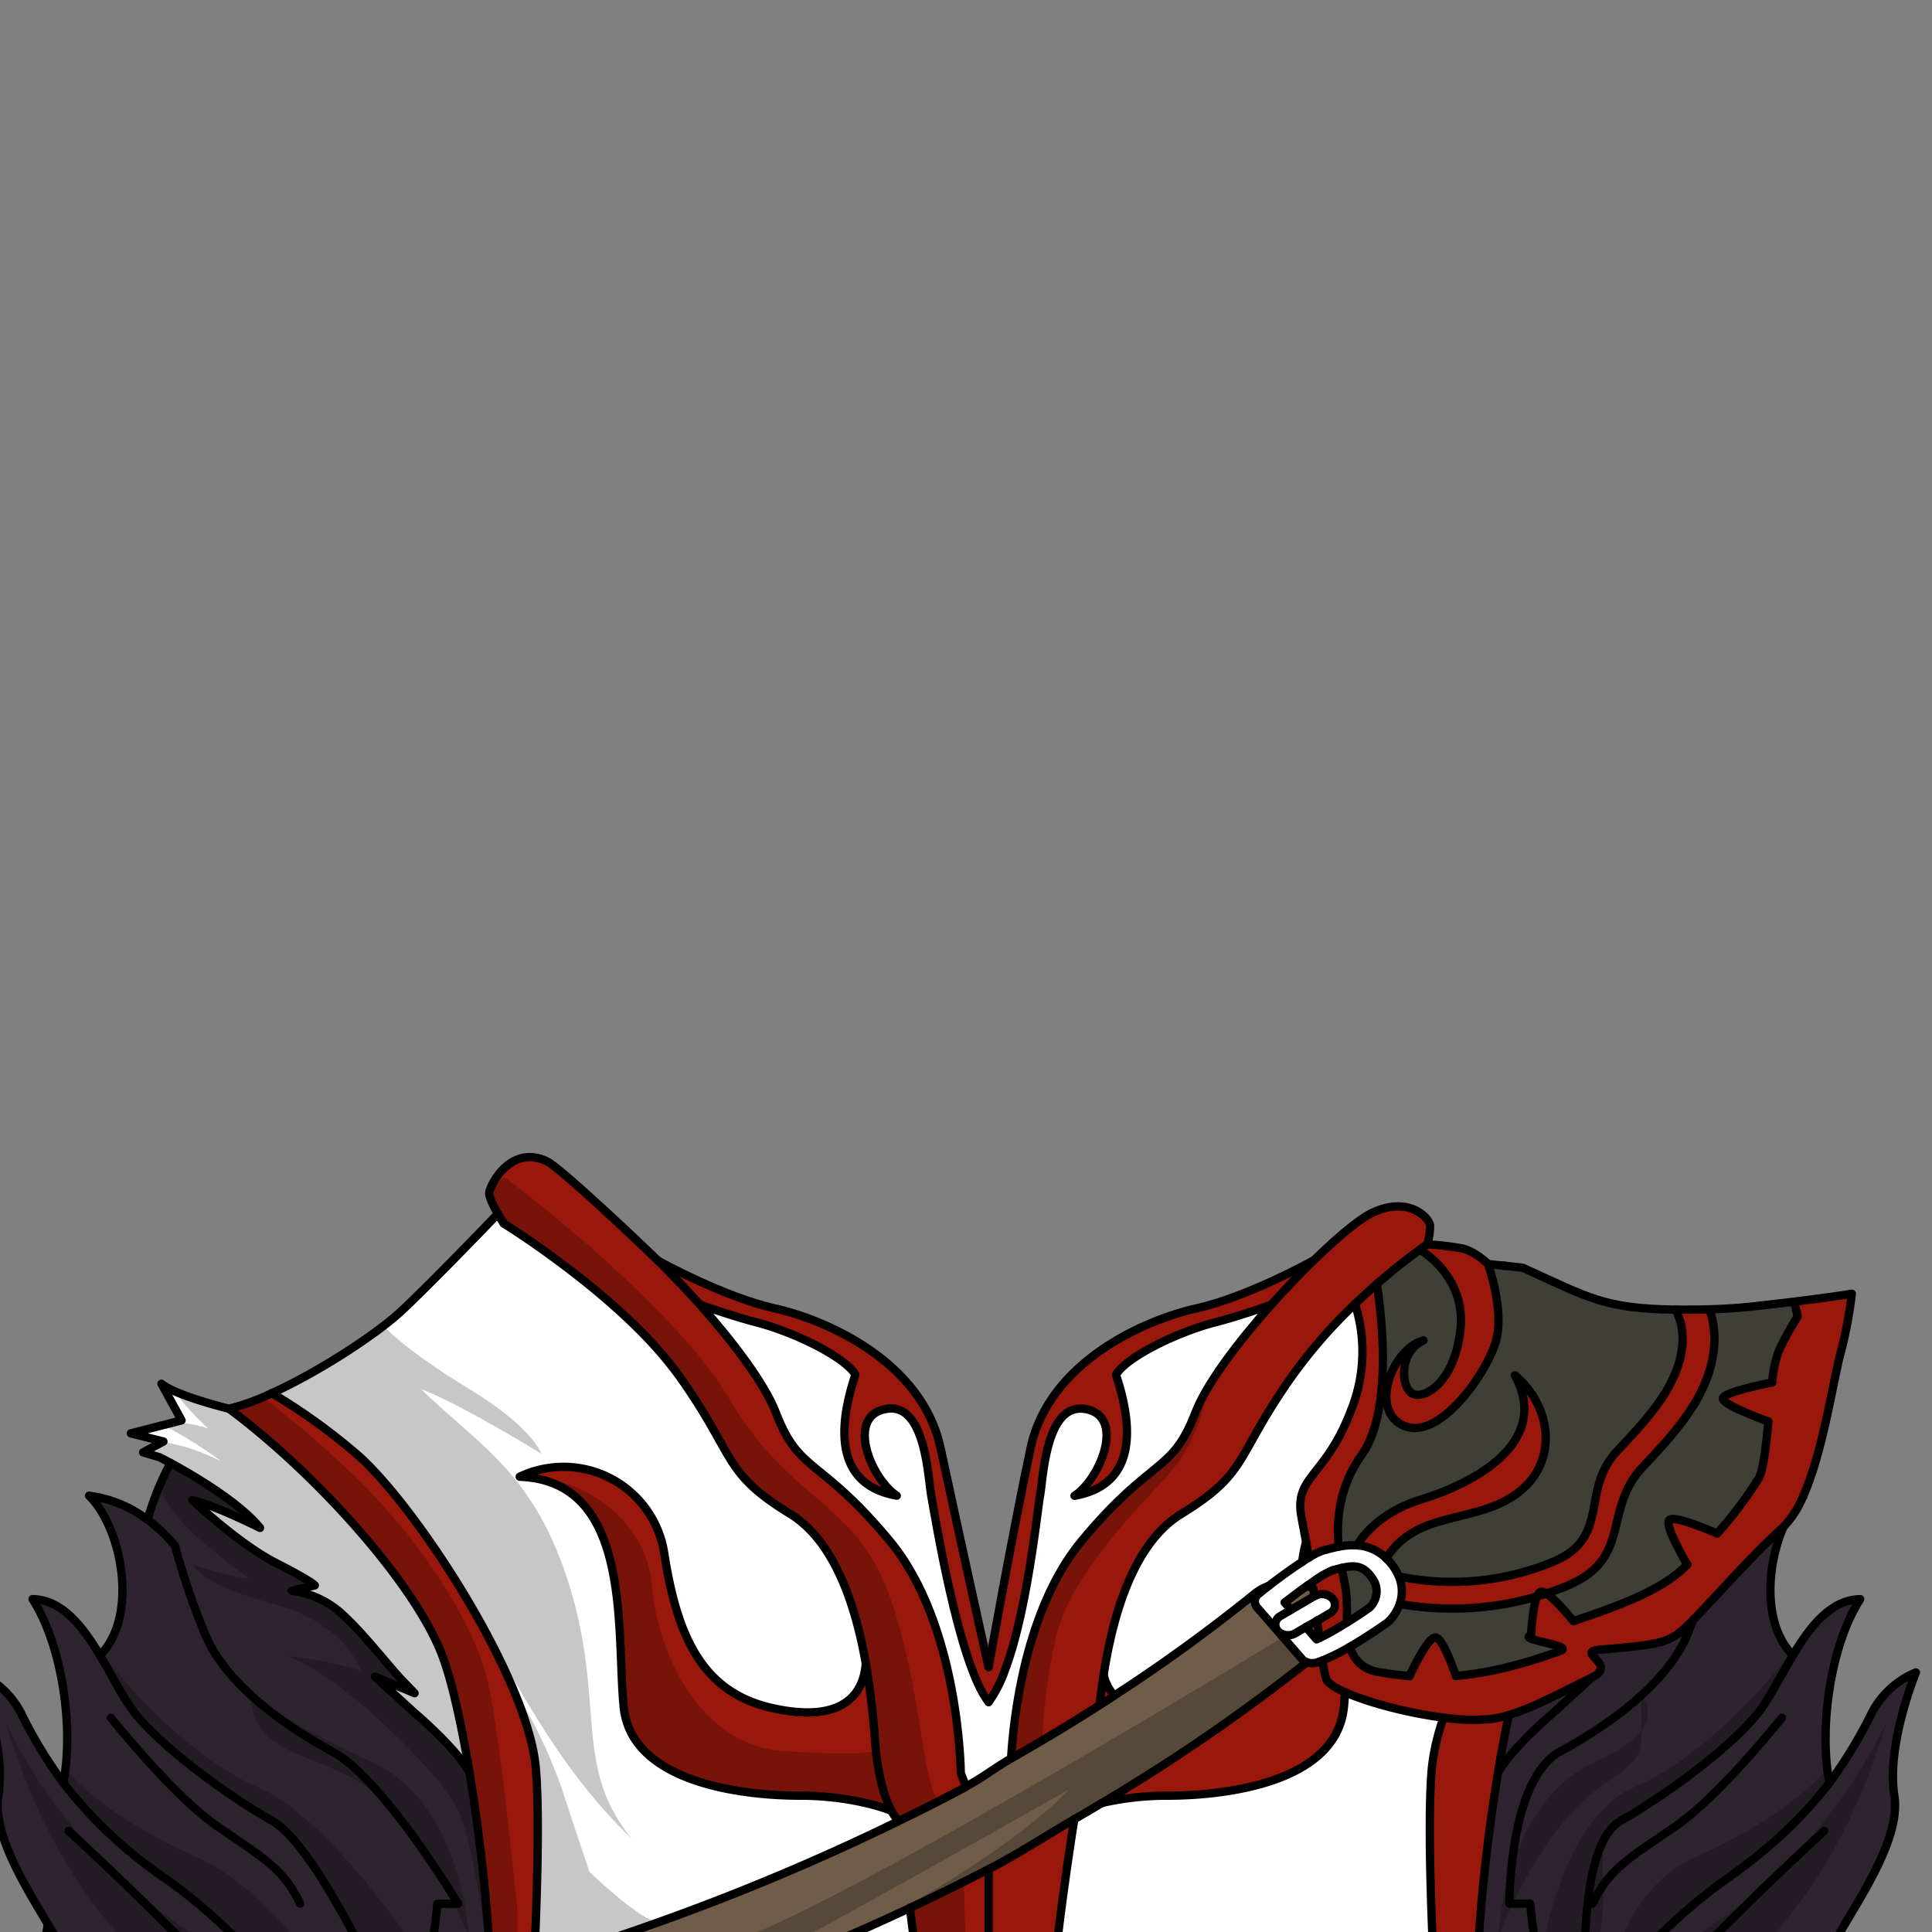 <svg xmlns="http://www.w3.org/2000/svg" viewBox="0 0 432 432">
  <rect x="0" y="0" width="432" height="432" fill="#808080" stroke="none"/>
  <defs>
    <style>.GUNDAN_TIGER_OUTFIT_TIGER_OUTFIT_15_cls-1{isolation:isolate;}.GUNDAN_TIGER_OUTFIT_TIGER_OUTFIT_15_cls-2{fill:#fff;}.GUNDAN_TIGER_OUTFIT_TIGER_OUTFIT_15_cls-3{fill:#3f3e37;}.GUNDAN_TIGER_OUTFIT_TIGER_OUTFIT_15_cls-4{fill:#6f5d49;}.GUNDAN_TIGER_OUTFIT_TIGER_OUTFIT_15_cls-5{fill:#9a180b;}.GUNDAN_TIGER_OUTFIT_TIGER_OUTFIT_15_cls-6{fill:#2e242f;}.GUNDAN_TIGER_OUTFIT_TIGER_OUTFIT_15_cls-7{fill:none;stroke:#000;stroke-linecap:round;stroke-linejoin:round;stroke-width:1.86px;}.GUNDAN_TIGER_OUTFIT_TIGER_OUTFIT_15_cls-8{opacity:0.22;mix-blend-mode:multiply;}</style>
  </defs>
  <g class="GUNDAN_TIGER_OUTFIT_TIGER_OUTFIT_15_cls-1">
    <g id="outfit">
      <path class="GUNDAN_TIGER_OUTFIT_TIGER_OUTFIT_15_cls-2" d="M312.82,352.56a11.44,11.44,0,0,0-1.72-2.9,13.22,13.22,0,0,0-1.11-1.22,10.27,10.27,0,0,0-6.52-2.91,16.12,16.12,0,0,0-4.12.29c-1.11.21-2.11.49-2.94.72l-.17,0a16,16,0,0,0-3.55,1.7c-.5.29-1,.61-1.54,1-2.61,1.67-5.43,3.78-7.48,5.36-.93.72-1.7,1.34-2.21,1.76a2.08,2.08,0,0,0-.33,3.09l4.42,5.08.07.09s0,0,.05.05a2.73,2.73,0,0,0,1.06.73c0,.1-.1.22-.14.33l4.51,5.18a2.66,2.66,0,0,0,1.12.76,3.49,3.49,0,0,0,2.17.07c.41-.13.85-.28,1.31-.46a48.65,48.65,0,0,0,6.14-3.06c4-2.33,7.67-4.91,8.3-5.35a2.23,2.23,0,0,0,.24-.19,10,10,0,0,0,2.58-4A8.61,8.61,0,0,0,312.82,352.56Zm-5.35,4.91a5.3,5.3,0,0,1-1.21,1.93c-1.1.79-3,2.07-5.09,3.38-.87.54-1.79,1.09-2.71,1.63-1.19.69-2.38,1.33-3.47,1.85l-.65.3L292,363.82l2.54-1.5,2.72-1.6a2.13,2.13,0,0,0,.68-3.31,3.22,3.22,0,0,0-4-.56l-.07,0L288.62,360l-1.42-1.61c.82-.63,1.64-1.26,2.46-1.86s1.75-1.3,2.59-1.89c.41-.3.83-.58,1.23-.85a22.06,22.06,0,0,1,4.57-2.67l.17,0c.63-.18,1.21-.33,1.75-.46,2.73-.64,4.56-.57,6.39,1.71a5.72,5.72,0,0,1,.44.6A4.89,4.89,0,0,1,307.47,357.47Z" />
      <path class="GUNDAN_TIGER_OUTFIT_TIGER_OUTFIT_15_cls-3" d="M401.19,291.06l.78,3.33a60.63,60.63,0,0,0-4.31,7.89,27.48,27.48,0,0,0-1.4,6.82h0c-3.65.75-10.36,2.26-11,3.43s6.18,3.87,10.09,5.31c-.53,5.62-1.12,11-2.2,12.78A92.28,92.28,0,0,1,384,342.88c-3.43-1.43-9.23-3.68-10.56-3.13s2.1,7.05,3.87,10.1c-.33.33-.67.67-1,1-5.29,4.86-13.87,8.11-24.41,11.64-2.21-2.64-5.73-6.54-7.14-6.58s-2.13,6.15-2.37,9.72c-3.29,1.1,10,2.26,6.5,3.55-9.51,3.44-17,5-23.27,5.58-1.09-3.06-3.08-8.16-4.46-8.59s-4.37,5.28-5.93,8.61c-2.28-.18-4.44-.48-6.53-.81-4.09-.65-5.94-2.91-6.8-5.73,4-2.33,7.67-4.91,8.3-5.35a2.23,2.23,0,0,0,.24-.19,10,10,0,0,0,2.58-4,68,68,0,0,0,11.68,1,66.25,66.25,0,0,0,26.11-5.24c14.17-6.14,7.57-16.9,16.52-26.4,4.15-4.41,8.45-9,11.6-14.19,3.66-6.1,5.1-12.25,4.16-17.79a17.42,17.42,0,0,0-.87-3.28c3.45-.1,6.55-.31,9.2-.59Q397,291.57,401.19,291.06Z" />
      <path class="GUNDAN_TIGER_OUTFIT_TIGER_OUTFIT_15_cls-3" d="M308.91,311.21c.9-9.11-.27-19.08-1-24.14,4.16-3.64,7.65-6.26,9.59-7.66,0,0,10.36,5.8,9.11,17.72s-8,15.85-10.7,14.51-3.13-9.43,2.42-11.92c-4.19,1.07-7.83,6.62-8.25,11.57Z" />
      <path class="GUNDAN_TIGER_OUTFIT_TIGER_OUTFIT_15_cls-4" d="M293.85,356.9c-.08-.59-.15-1.15-.2-1.67a7.87,7.87,0,0,0-1.4-.62c-.84.59-1.71,1.22-2.59,1.89s-1.64,1.23-2.46,1.86l1.42,1.61Z" />
      <path class="GUNDAN_TIGER_OUTFIT_TIGER_OUTFIT_15_cls-4" d="M294.49,362.32l-2.54,1.5,2.39,2.74.65-.3C294.82,365,294.64,363.64,294.49,362.32Z" />
      <path class="GUNDAN_TIGER_OUTFIT_TIGER_OUTFIT_15_cls-4" d="M291.1,370.92l-4.51-5.18-.92-1.06s0,0-.05-.05l-.07-.09-4.42-5.08a2.08,2.08,0,0,1,.33-3.09c.51-.42,1.28-1,2.21-1.76a10.62,10.62,0,0,0-3.15,1.76,375.15,375.15,0,0,1-31.4,22.78c-1.08.73-2.18,1.43-3.26,2.12-6.6,4.22-13.21,8.19-19.77,11.92-3.83,2.18-6.31,4.27-10.11,6.27v0c-5.17,2.75-10.29,5.35-15.32,7.79a523.87,523.87,0,0,1-81.23,31.56c-4.31,1.25-7.64,2.14-9.82,2.7-1.83.48-2.85.73-3,.75-5.68,1.29-9,6.19-7.46,10.92,1.21,3.71,5.06,6.22,9.4,6.52l.9,0a12.69,12.69,0,0,0,2.84-.32c.54-.12,2.65-.61,6.1-1.52a519.83,519.83,0,0,0,85-31.29h0c5.74-2.68,11.63-5.57,17.6-8.65,6.72-3.46,12.24-7.18,19.14-11.16l0,0c2.05-1.17,4.1-2.38,6.17-3.63h0a425.91,425.91,0,0,0,45.79-31.46A2.66,2.66,0,0,1,291.1,370.92Z" />
      <path class="GUNDAN_TIGER_OUTFIT_TIGER_OUTFIT_15_cls-5" d="M246.77,374.54c-.37,2.34-.67,4.6-.91,6.73,1.08-.69,2.18-1.39,3.26-2.12A10.77,10.77,0,0,1,246.77,374.54Z" />
      <path class="GUNDAN_TIGER_OUTFIT_TIGER_OUTFIT_15_cls-5" d="M296.53,375.39a33.6,33.6,0,0,1-.83-4.1c-.46.18-.9.33-1.31.46a3.49,3.49,0,0,1-2.17-.07,425.91,425.91,0,0,1-45.79,31.46A65.12,65.12,0,0,1,261,401.52c12.28,0,37.85-2.64,39.51-19.91.1-1,.17-2.1.24-3.23C298.36,377.32,296.8,376.27,296.53,375.39Z" />
      <path class="GUNDAN_TIGER_OUTFIT_TIGER_OUTFIT_15_cls-5" d="M203.46,426.61h0c.61,4.65,1.24,9.8,1.79,15.13s1.09,10.84,1.44,16.16.57,10.66.54,15.33h26.33c0-4.66.19-9.89.56-15.33s.85-10.81,1.41-16.16c2-18.46,4.67-34.95,4.67-34.95-6.9,4-12.42,7.7-19.14,11.16C215.09,421,209.2,423.93,203.46,426.61Z" />
      <path class="GUNDAN_TIGER_OUTFIT_TIGER_OUTFIT_15_cls-5" d="M193.59,371.93c-.48,7.05-5.33,13.55-21.1,9.95s-21.08-16.44-23.9-34.13a22.79,22.79,0,0,0-32.38-17.55c25.24,1,21.59,34.14,23.24,51.41s27.24,19.91,39.52,19.91,20.37,3.38,20.37,3.38c-1.24-2.34-3.05-7.08-3.68-15.63A167.2,167.2,0,0,0,193.59,371.93Z" />
      <path class="GUNDAN_TIGER_OUTFIT_TIGER_OUTFIT_15_cls-2" d="M267.29,315.89c2.43-6.37,9.41-15.66,17-24.18-3.75,1.34-8.41,2.88-12.5,3.93-8.63,2.22-20.09,7.87-22.24,11.75,2.65,8,6.55,24.25-9.27,27.05,5.73-3.72,11.46-17.72,2.5-19.38s-9.47,15.34-10.22,19.38c-.6,3.29-2.94,26.16-7.89,39.12a27.76,27.76,0,0,1-3.6,7c-6.7-8.39-12.07-42.09-12.83-46.14-.31-1.68-.58-5.63-1.44-9.54-1.2-5.44-3.53-10.81-8.76-9.84-9,1.66-3.24,15.66,2.49,19.38-15.82-2.8-11.91-19-9.26-27.05-2.15-3.88-13.61-9.53-22.25-11.75-4.09-1.05-8.75-2.6-12.51-3.93,7.58,8.52,14.56,17.81,17,24.18,5.23,13.68,9.72,9.74,25.41,28.61s15.93,52,15.93,52l1.15,2.93c3.8-2,6.28-4.09,10.11-6.27.53-8.89,3.14-33.46,15.81-48.69C257.59,325.63,262.06,329.57,267.29,315.89Z" />
      <path class="GUNDAN_TIGER_OUTFIT_TIGER_OUTFIT_15_cls-2" d="M264.15,338.49c-10.68,6.55-15.27,22.49-17.38,36v0a10.77,10.77,0,0,0,2.35,4.61,375.15,375.15,0,0,0,31.4-22.78,10.62,10.62,0,0,1,3.15-1.76c2.05-1.58,4.87-3.69,7.48-5.36.09-.5.16-1,.24-1.5a29.14,29.14,0,0,1,.66-3c-.27-1.46-.61-3.22-1-5.34-1.83-9.53,5.31-8.84,11.13-24.32a35,35,0,0,0,.8-23.57,113.39,113.39,0,0,0-14.38,16.56C276,326,279.25,329.22,264.15,338.49Z" />
      <path class="GUNDAN_TIGER_OUTFIT_TIGER_OUTFIT_15_cls-2" d="M119.43,438.83a523.87,523.87,0,0,0,81.23-31.56c0-.31-.07-.47-.07-.47a9.77,9.77,0,0,1-1.25-1.9s-8.08-3.38-20.37-3.38-37.85-2.64-39.52-19.91,2-50.45-23.24-51.41a22.79,22.79,0,0,1,32.38,17.55c2.82,17.69,8.14,30.54,23.9,34.13s20.62-2.9,21.1-9.95c-2.28-12.93-6.94-27.31-16.94-33.44-15.11-9.27-11.87-12.45-24.46-30.37s-39.51-34.51-39.51-34.51l-1.35-2.2S97,286.35,89.81,293.09c-5.46,5.1-18.2,13.51-29,18.42A136.36,136.36,0,0,1,79.59,325c12.7,10.78,38.36,49.76,40.21,70.28C120.64,404.65,120.18,422.35,119.43,438.83Z" />
      <path class="GUNDAN_TIGER_OUTFIT_TIGER_OUTFIT_15_cls-2" d="M320.17,395.29a49.73,49.73,0,0,1,2.62-11.24c-8-1-16.89-3.38-22-5.67-.07,1.13-.14,2.21-.24,3.23-1.66,17.27-27.23,19.91-39.51,19.91a65.12,65.12,0,0,0-14.58,1.62h0c-2.07,1.25-4.12,2.46-6.17,3.63l0,0s-2.71,16.49-4.67,34.95c-.56,5.35-1.06,10.85-1.41,16.16s-.59,10.67-.56,15.33h89C321.67,460.51,318.57,413,320.17,395.29Zm-70.79,62.08a4.12,4.12,0,0,1-3.71-2,3,3,0,0,1-.32-1.33c0-1.85,1.81-3.36,4-3.36s4,1.51,4,3.36S251.6,457.37,249.38,457.37Zm0-15.95a4.12,4.12,0,0,1-3.71-2,2.92,2.92,0,0,1-.32-1.32c0-1.85,1.81-3.36,4-3.36s4,1.51,4,3.36S251.6,441.42,249.38,441.42Z" />
      <path class="GUNDAN_TIGER_OUTFIT_TIGER_OUTFIT_15_cls-2" d="M205.25,441.75c-.55-5.33-1.18-10.48-1.79-15.13a519.83,519.83,0,0,1-85,31.29c-.4,6.65-.77,12.11-1,15.33h89.8c0-4.67-.17-9.9-.54-15.33S205.82,447.08,205.25,441.75Zm-10.14,13.58a4.12,4.12,0,0,1-3.71,2c-2.22,0-4-1.51-4-3.37s1.81-3.36,4-3.36,4,1.51,4,3.36A3,3,0,0,1,195.11,455.33Zm0-15.95a4.12,4.12,0,0,1-3.71,2c-2.22,0-4-1.5-4-3.36s1.81-3.36,4-3.36,4,1.51,4,3.36A2.92,2.92,0,0,1,195.11,439.38Z" />
      <path class="GUNDAN_TIGER_OUTFIT_TIGER_OUTFIT_15_cls-5" d="M301.17,362.78a61.06,61.06,0,0,0-.17-6.73c-.2-1.39-.63-3.26-1-5.46-.54.13-1.12.28-1.75.46l-.17,0a22.06,22.06,0,0,0-4.57,2.67c-.4.27-.82.55-1.23.85a7.87,7.87,0,0,1,1.4.62c.05.52.12,1.08.2,1.67l.07,0a3.22,3.22,0,0,1,4,.56,2.13,2.13,0,0,1-.68,3.31l-2.72,1.6c.15,1.32.33,2.65.5,3.94,1.09-.52,2.28-1.16,3.47-1.85C299.38,363.87,300.3,363.32,301.17,362.78Z" />
      <path class="GUNDAN_TIGER_OUTFIT_TIGER_OUTFIT_15_cls-5" d="M317.73,335.27c-10.54,3.23-14.08,9.92-14.26,10.26a10.27,10.27,0,0,1,6.52,2.91c6.94-11,20.07-7.57,29.4-14.61s7.49-19.6-.61-26.34C347.12,323,328.56,332,317.73,335.27Z" />
      <path class="GUNDAN_TIGER_OUTFIT_TIGER_OUTFIT_15_cls-5" d="M319.16,278l-.06.21a56.09,56.09,0,0,1,8,.94c2.83.69,5.65,3.45,5.65,3.45s3.82,10.44,1.71,17.49-12.59,22.08-20.5,18.67c-3.12-1.34-4.17-4.3-3.89-7.52.43-4.95,4.06-10.5,8.25-11.56-5.54,2.49-5.15,10.57-2.42,11.92s9.46-2.6,10.7-14.51-9.1-17.72-9.1-17.72c-1.94,1.4-5.43,4-9.59,7.66.77,5.05,1.93,15,1,24.14-.56,5.43-1.86,10.57-4.42,14.14-5.05,7-5.67,14.43-5.15,20.47-1.11.21-2.11.48-2.93.72l-.17,0a15.89,15.89,0,0,0-3.55,1.69c-.16-.89-.37-2-.64-3.5s-.62-3.21-1-5.33c-1.83-9.53,5.31-8.84,11.13-24.32a35.07,35.07,0,0,0,.79-23.58,114,114,0,0,0-14.38,16.56C276,326,279.25,329.22,264.14,338.48c-10.67,6.55-15.26,22.5-17.37,36v0c-.37,2.33-.67,4.6-.91,6.72q-6.42,4.11-12.82,7.89c-1,.6-2,1.19-3,1.77l-3.94,2.27h0c0-.41,0-.86.09-1.34.12-1.65.3-3.67.58-6s.66-4.91,1.17-7.68l.21-1.11c0-.09,0-.18.05-.27s.07-.36.11-.54.11-.55.17-.83a.94.94,0,0,0,0-.16c.09-.44.19-.89.29-1.35,0-.24.11-.49.17-.73.29-1.28.61-2.57,1-3.89.08-.29.16-.58.25-.88s.09-.34.14-.51c.57-2,1.22-4,2-6,.18-.5.37-1,.57-1.51.39-1,.81-2,1.25-3l.18-.41.18-.4.18-.38.06-.12c.13-.27.26-.55.4-.82s.11-.24.17-.36a.88.88,0,0,1,.1-.22c.12-.26.25-.51.38-.75a3,3,0,0,1,.21-.4c.17-.33.34-.66.52-1a3.24,3.24,0,0,1,.17-.32l.1-.17q.44-.8.9-1.56c.24-.4.48-.8.74-1.19.06-.1.12-.2.19-.3l.3-.45.33-.5c.07-.09.13-.19.2-.29l.37-.53c.26-.37.53-.74.81-1.1.11-.16.24-.32.36-.48l.93-1.16c1.19-1.43,2.32-2.73,3.38-3.92.25-.27.49-.55.75-.82,2.14-2.34,4-4.21,5.73-5.78l.7-.63c.39-.36.77-.69,1.13-1l.1-.09.91-.78c1.76-1.49,3.27-2.67,4.61-3.8l.47-.4.45-.4.06-.05a23.27,23.27,0,0,0,3.14-3.35c.18-.23.35-.47.52-.72a1.27,1.27,0,0,0,.13-.19l.18-.26c.23-.36.47-.74.7-1.14l.38-.7a1.28,1.28,0,0,0,.11-.2c.12-.22.23-.44.34-.66l.33-.7a.67.67,0,0,0,.06-.12l.37-.81c.2-.46.4-.94.6-1.45h0l.24-.63c.28-.73.61-1.5,1-2.3.12-.24.23-.47.36-.71l.24-.47c.19-.36.39-.72.59-1.08l.4-.68v0c.62-1.07,1.32-2.17,2.08-3.31.25-.38.51-.77.78-1.15s.6-.87.92-1.31.63-.88,1-1.33.66-.89,1-1.34.68-.9,1-1.36c1.92-2.49,4-5,6.19-7.5.46-.54.94-1.08,1.41-1.61-3.75,1.34-8.41,2.88-12.5,3.92-8.64,2.22-20.09,7.88-22.25,11.76,1.23,3.73,2.74,9.24,2.4,14.35,0,.12,0,.24,0,.36,0,.45-.09.91-.16,1.36,0,.23-.07.45-.12.67s-.13.64-.22,1a5.26,5.26,0,0,1-.15.53,12.22,12.22,0,0,1-1.69,3.53l-.4.54c-.17.21-.36.43-.55.63s-.39.41-.61.61l-.22.21-.24.2c-.11.09-.23.19-.36.28l-.28.21a13.1,13.1,0,0,1-1.6,1c-.28.14-.57.28-.87.41s-.53.23-.81.33l-.73.25-.4.12c-.39.12-.79.22-1.22.32l-.49.1-.51.1c5.73-3.73,11.46-17.72,2.49-19.39s-9.46,15.34-10.21,19.39c0,.11,0,.25-.07.41l0,.22c0,.09,0,.2,0,.31-.05.32-.1.7-.16,1.12,0,.13,0,.27-.05.4,0,.31-.09.64-.14,1s-.06.52-.1.8-.08.56-.12.86c-.06.52-.14,1.07-.22,1.64-.05.38-.11.76-.16,1.16-.09.62-.18,1.27-.28,1.95l-.15,1c-.05.35-.1.7-.16,1.06s-.11.73-.17,1.1c-.08.55-.17,1.1-.26,1.67s-.24,1.46-.36,2.19c-.22,1.31-.46,2.65-.71,4-.09.46-.17.91-.26,1.37s-.23,1.15-.34,1.72l-.6,2.84c-.09.38-.18.76-.26,1.15-.2.86-.4,1.71-.61,2.55-.17.65-.34,1.29-.5,1.93-.14.46-.26.91-.39,1.37l-.24.82a.36.36,0,0,0,0,.11c-.11.37-.22.74-.34,1.1s-.15.46-.22.69l-.14.41c-.24.73-.5,1.45-.76,2.13a27.09,27.09,0,0,1-3.61,7,14.13,14.13,0,0,1-.93-1.34c-.13-.21-.26-.43-.38-.65s-.26-.46-.38-.7-.22-.41-.32-.63-.29-.59-.43-.9-.24-.52-.35-.79-.25-.61-.38-.92-.25-.63-.38-1a.69.69,0,0,1-.05-.13c-.11-.28-.22-.57-.32-.86s-.17-.45-.25-.68l-.12-.35-.36-1.06c-.36-1.08-.71-2.2-1.06-3.35-.28-1-.57-2-.84-3,0-.15-.08-.31-.13-.46-1.12-4.19-2.14-8.61-3-12.72l-.24-1.15c-.34-1.64-.66-3.22-.94-4.71-.08-.43-.16-.84-.24-1.24l-.06-.3c0-.15,0-.3-.08-.44l-.18-1c-.19-1-.36-1.93-.51-2.78,0-.21-.07-.41-.11-.61-.18-1-.33-1.84-.45-2.56,0-.09,0-.17-.05-.26s0-.18,0-.26c-.06-.35-.11-.64-.16-.89s-.06-.33-.08-.46c-.32-1.69-.59-5.64-1.44-9.54-1.2-5.44-3.54-10.82-8.77-9.85-9,1.67-3.23,15.66,2.5,19.39a19.05,19.05,0,0,1-2.22-.52l-.4-.12c-.25-.08-.5-.16-.73-.25s-.55-.22-.81-.33-.59-.27-.87-.41a13.68,13.68,0,0,1-1.31-.77,4.48,4.48,0,0,1-.44-.32,11.71,11.71,0,0,1-1.39-1.21l-.13-.13-.35-.39-.3-.38c-.11-.14-.21-.27-.3-.41a11.6,11.6,0,0,1-1.22-2.17c-.09-.21-.18-.43-.26-.65s-.11-.29-.15-.44-.1-.29-.14-.44-.12-.42-.17-.63-.06-.23-.08-.34-.05-.23-.07-.34c-.06-.27-.11-.55-.15-.83s-.07-.49-.1-.74v0c0-.26-.05-.52-.07-.78s0-.53,0-.79c0,0,0,0,0,0,0-.39,0-.79,0-1.18,0-.15,0-.31,0-.48q0-.72.09-1.44l.06-.68.12-1,.09-.6c.12-.78.27-1.56.43-2.32.12-.55.25-1.09.38-1.62s.2-.78.31-1.16.2-.75.31-1.12.29-.94.43-1.38l.21-.65c-2.15-3.88-13.61-9.54-22.24-11.76-4.09-1-8.75-2.59-12.52-3.92,7.59,8.52,14.57,17.8,17,24.17.2.52.39,1,.59,1.47l.24.55a25.22,25.22,0,0,0,3.67,6.24l.46.54.48.52.49.5c.5.5,1,1,1.55,1.44l.55.48c1.47,1.24,3.15,2.54,5.13,4.23l.92.81q.28.24.57.51c1.54,1.38,3.26,3,5.18,5,.25.25.49.51.74.78l.08.08c1.46,1.57,3,3.37,4.76,5.43l.81,1,.18.23.24.32c.07.08.13.17.2.26l.68.93.73,1.07c.3.44.59.89.87,1.34s.56.9.83,1.36.61,1.06.9,1.6.43.8.64,1.21c.49.94.95,1.9,1.39,2.87.21.46.41.92.61,1.38q.66,1.51,1.23,3.06c.19.5.37,1,.55,1.49s.36,1,.52,1.5.33,1,.48,1.49c.05.14.09.27.13.41q.18.54.33,1.08c.14.47.28.95.41,1.42.27.94.51,1.88.74,2.8a.19.19,0,0,1,0,.07q.26,1,.48,2t.45,2q.44,2,.75,3.93c.07.39.14.77.2,1.15l.15.94c.06.32.1.63.14.93s.07.45.1.68.1.67.14,1,.12.87.17,1.29.09.73.13,1.08c.09.71.16,1.4.22,2.05,0,.27.06.52.08.78.1,1,.17,2,.23,2.8a2.64,2.64,0,0,0,0,.28l0,.47c0,.19,0,.36,0,.53.12,2,.13,3.18.13,3.18l1.15,2.93h0c-2,1.08-4,2.13-6,3.16l-.12.06c-1.27.66-2.54,1.3-3.81,1.93-.86.44-1.72.86-2.57,1.28-.21.11-.42.22-.63.31l-.34.17h0l-.34.17-.26.13-.23.11-1,.48c0-.31-.07-.48-.07-.48l0,0h0l-.06-.06-.17-.2a.59.59,0,0,0-.08-.11v0l0,0-.07-.09-.11-.17-.16-.24a.43.43,0,0,1,0-.07h0v0h0l-.11-.19-.08-.13,0-.05v0h0l-.06-.11c-.06-.11-.13-.23-.19-.36h0l-.2-.39,0,0a0,0,0,0,1,0,0h0c-.05-.11-.11-.23-.16-.35s-.18-.38-.26-.59c-.16-.36-.31-.74-.47-1.16l-.24-.66c-.08-.23-.16-.46-.23-.71s-.15-.49-.23-.74-.16-.55-.24-.84-.15-.58-.22-.88a.19.19,0,0,1,0-.07c-.06-.28-.13-.57-.2-.86,0-.09,0-.19-.07-.29-.05-.26-.1-.52-.16-.8a2.38,2.38,0,0,0-.05-.26q-.1-.58-.21-1.23c-.07-.41-.14-.85-.2-1.3-.1-.71-.19-1.45-.27-2.23,0-.35-.08-.71-.11-1.07l-.09-1.11c-.27-3.55-.66-8.12-1.38-13.09,0-.11,0-.22-.05-.33-.09-.64-.19-1.28-.3-1.93l-.06-.33a2.74,2.74,0,0,0-.05-.28.77.77,0,0,1,0-.15c-.05-.32-.11-.65-.17-1,0-.08,0-.16,0-.24v0c-.05-.29-.1-.58-.16-.87-.09-.52-.19-1-.3-1.57s-.16-.82-.25-1.23-.17-.82-.26-1.23c0-.19-.09-.39-.13-.58l0-.11c-.12-.53-.25-1.07-.38-1.6l-.09-.35c0-.11-.05-.22-.08-.33-.27-1.07-.56-2.13-.87-3.17-.17-.56-.34-1.12-.52-1.67s-.43-1.3-.65-1.94-.37-1-.56-1.51-.37-.95-.56-1.41-.48-1.14-.73-1.7-.44-1-.67-1.41q-.16-.36-.36-.72l-.39-.76h0c-.19-.37-.39-.73-.6-1.09s-.41-.71-.63-1.05-.29-.46-.44-.69c0,0,0,0,0,0-.14-.23-.29-.44-.44-.66,0,0,0,0,0,0-.3-.45-.61-.87-.93-1.3s-.64-.84-1-1.24l-.51-.59c-.17-.2-.35-.39-.52-.58q-.79-.85-1.65-1.62a15.18,15.18,0,0,0-1.17-1c-.18-.15-.36-.29-.55-.42a1.38,1.38,0,0,0-.25-.19l-.42-.29,0,0c-.27-.19-.54-.37-.82-.54-2.12-1.3-3.89-2.48-5.38-3.6a.13.13,0,0,0-.07,0l0,0,0,0a33.27,33.27,0,0,1-4.18-3.68l-.39-.42c-.52-.57-1-1.14-1.44-1.73l-.32-.43c-.11-.14-.21-.29-.31-.43-.41-.58-.8-1.17-1.19-1.79-.77-1.23-1.52-2.56-2.36-4.05q-.14-.27-.3-.54c-.32-.58-.67-1.19-1-1.83a1.74,1.74,0,0,0-.11-.18s0,0,0-.05l-.21-.36-.35-.61-.53-.91c-.1-.17-.2-.35-.31-.52-.87-1.48-1.87-3.1-3-4.89l-.53-.8c-.72-1.09-1.5-2.25-2.36-3.47Q150.7,306,149,303.92c-.57-.68-1.14-1.36-1.73-2-.36-.41-.73-.82-1.1-1.22l-.75-.81-.05-.05-1.06-1.11c-.93-1-1.88-1.92-2.86-2.85-1.34-1.29-2.71-2.55-4.08-3.77l0,0c-.77-.69-1.55-1.37-2.33-2-.55-.47-1.09-.93-1.64-1.38s-1.26-1-1.88-1.54l-.81-.65c-3.15-2.52-6.16-4.76-8.79-6.64l-1.31-.93c-1.28-.9-2.45-1.7-3.47-2.39l-1-.65-.87-.57-.39-.26-.7-.45-.65-.43h0l-.18-.12-.25-.15-.17-.11-.11-.07-.09-.05h0l-.07-.12-.14-.21h0l-.12-.2-.16-.26-.25-.41c-.09-.15-.19-.3-.28-.47h0a.25.25,0,0,1,0-.07l-.1-.19-.15-.25c-.2-.35-.41-.72-.61-1.1a2,2,0,0,1-.15-.29c-.2-.38-.39-.76-.56-1.13l-.23-.54a0,0,0,0,0,0,0l-.09-.24a3.42,3.42,0,0,1-.3-1.36c.12-1.66,4.77-10.92,12.91-7.05,2.78,1.33,19.37,16.89,24.81,22.2l0,0c.87.47,14.87,8.16,26.1,10.66,11.59,2.6,33,11.92,37.11,31.27,0,.17.07.34.12.51,4.14,19.35,10.58,48.42,10.58,48.42s5.22-29.58,9.39-48.93,25.52-28.67,37.11-31.27c11.21-2.5,25.21-10.19,26.08-10.66l0,0c5.45-5.31,10.35-9.37,13.14-10.7,8.14-3.87,12.79,1.18,12.91,2.84a14,14,0,0,1-.52,3.87Z" />
      <path class="GUNDAN_TIGER_OUTFIT_TIGER_OUTFIT_15_cls-5" d="M401.19,291.06l.78,3.33a60.63,60.63,0,0,0-4.31,7.89,27.48,27.48,0,0,0-1.4,6.82h0c-3.65.75-10.36,2.26-11,3.43s6.18,3.87,10.09,5.31c-.53,5.62-1.12,11-2.2,12.78A92.28,92.28,0,0,1,384,342.88c-3.43-1.43-9.23-3.68-10.56-3.13s2.1,7.05,3.87,10.1c-.33.33-.67.67-1,1-5.29,4.86-13.87,8.11-24.41,11.64-2.21-2.64-5.73-6.54-7.14-6.58s-2.13,6.15-2.37,9.72c-3.29,1.1,10,2.26,6.5,3.55-9.51,3.44-17,5-23.27,5.58-1.09-3.06-3.08-8.16-4.46-8.59s-4.37,5.28-5.93,8.61c-2.28-.18-4.44-.48-6.53-.81-4.09-.65-5.94-2.91-6.8-5.73a48.65,48.65,0,0,1-6.14,3.06,33.6,33.6,0,0,0,.83,4.1c.27.88,1.83,1.93,4.23,3,5.14,2.29,14.06,4.67,22,5.67,2,.25,3.9.42,5.69.48-1.79-.06-3.71-.23-5.69-.48a49.73,49.73,0,0,0-2.62,11.24c-1.6,17.7,1.5,65.22,2.38,77.95H332c-.12-4.33-.45-12.77-1.46-23.63-.95-10.3,1.17-33.71,4.44-53.35.74-4.53,1.55-8.86,2.4-12.78,5.6-1.66,11.95-5.17,18.5-8.35,6.26-3-4.06-5.77,2.07-6.28,14.11-1.2,15.43-1.55,19.75-5.72.29-.28.6-.58.91-.92,4.58-4.62,12.73-14,19.86-20.46a2.72,2.72,0,0,0,.24-.24,21.31,21.31,0,0,0,4.49-6.95v0a.24.24,0,0,0,0-.09c4.26-9.63,6.4-24.22,8.17-31.35a95,95,0,0,0,2.66-13.82S409.91,290,401.19,291.06Z" />
      <path class="GUNDAN_TIGER_OUTFIT_TIGER_OUTFIT_15_cls-5" d="M312.82,352.56a8.61,8.61,0,0,1,.14,6.11,68,68,0,0,0,11.68,1,66.25,66.25,0,0,0,26.11-5.24c14.17-6.14,7.57-16.9,16.52-26.4,4.15-4.41,8.45-9,11.6-14.19,3.66-6.1,5.1-12.25,4.16-17.79a17.42,17.42,0,0,0-.87-3.28c-2.36.07-4.9.09-7.55.06a13.41,13.41,0,0,1,1.37,4c.93,5.5-1.38,10.81-3.48,14.31-2.83,4.7-6.9,9-10.83,13.19-8.51,9-1.41,19.24-14.21,24.8A59.13,59.13,0,0,1,312.82,352.56Z" />
      <path class="GUNDAN_TIGER_OUTFIT_TIGER_OUTFIT_15_cls-5" d="M79.59,325a136.36,136.36,0,0,0-18.81-13.5A51.57,51.57,0,0,1,51.21,315c19.55,14.52,41.45,39,47.58,54.92,2.2,5.68,4.36,15.45,6.19,26.39,2.58,15.52,4.43,33.37,4.63,45.27,2.18-.56,5.51-1.45,9.82-2.7.75-16.48,1.21-34.18.37-43.54C118,374.77,92.29,335.79,79.59,325Z" />
      <path class="GUNDAN_TIGER_OUTFIT_TIGER_OUTFIT_15_cls-2" d="M38.11,327.13c-1.53-.81-2.47-1.29-2.47-1.29L32,324.75l4.54-2.43-7.28-1.82,11.33-2.9s-.69-1.3-4.49-8.19C39.3,312.1,51.21,315,51.21,315c19.55,14.52,41.45,39,47.58,54.92,2.2,5.68,4.36,15.45,6.19,26.39-3.34-5.7-12.3-13.25-12.3-13.25l-8.85-8.09,8.85,3.68-2.94-3.05c-2.92-3.06-9.28-11.31-14.06-15.34a20.64,20.64,0,0,0-10.47-4.52l5.16-1.19s-.55-.87-8.78-5.07-18.61-14-18.61-14,3.81.63,15.14,6.21C53.43,335.82,42.9,329.73,38.11,327.13Z" />
      <path class="GUNDAN_TIGER_OUTFIT_TIGER_OUTFIT_15_cls-6" d="M423.58,401.52C421.76,390.05,428.4,374,428.4,374a19.55,19.55,0,0,0-9.79,8.9,102.2,102.2,0,0,1-9.54,15.75c-2.32-11.5,0-30.38,6.87-41.05-6.61.16-11.19,6.09-15.05,12.56-6.63-6.65-6-19.6-2.15-28.61a2.72,2.72,0,0,1-.24.24c-7.13,6.41-15.28,15.84-19.86,20.46-.31.34-.62.64-.91.92-4.32,4.17-5.64,4.52-19.75,5.72-6.13.51,4.19,3.25-2.07,6.28-6.55,3.18-12.9,6.69-18.5,8.35-.85,3.92-1.66,8.25-2.4,12.78-3.27,19.64-5.39,43.05-4.44,53.35,1,10.86,1.34,19.3,1.46,23.63h79.89L410.3,456.1s-3.49-12.71-1.17-19.35S425.4,413,423.58,401.52Z" />
      <path class="GUNDAN_TIGER_OUTFIT_TIGER_OUTFIT_15_cls-6" d="M106.64,442.28c.12,0,1.14-.27,3-.75-.2-11.9-2-29.75-4.63-45.27-3.34-5.7-12.3-13.25-12.3-13.25l-8.85-8.09,8.85,3.68-2.94-3.05c-2.92-3.06-9.28-11.31-14.06-15.34a20.64,20.64,0,0,0-10.47-4.52l5.16-1.19s-.55-.87-8.78-5.07-18.61-14-18.61-14,3.81.63,15.14,6.21c-4.69-5.82-15.22-11.91-20-14.51A62.5,62.5,0,0,0,33,339.83a27.71,27.71,0,0,0-13.07-5.39c7.35,7.18,11.17,26.93,2.44,35.69-3.88-6.48-8.44-12.41-15.07-12.57,6.91,10.68,9.21,29.57,6.87,41.05a100.89,100.89,0,0,1-9.52-15.75,19.59,19.59,0,0,0-9.8-8.9s6.64,16.09,4.81,27.56c-1.38,8.67,6.24,20.56,11.06,28.72h0c-1.18,7.19-3.48,21.18-4.92,29.5-2,11.56-1.65,13.49-1.65,13.49h83.2c-.3-1.75-.61-3.78-.8-5.73.19,1.95.5,4,.8,5.73h20.61c.07-2.87.24-7.54.64-13.52-4.34-.3-8.19-2.81-9.4-6.52C97.61,448.47,101,443.57,106.64,442.28ZM88.38,467.59a5.29,5.29,0,0,0-.06.8A5.29,5.29,0,0,1,88.38,467.59Zm.16-16.87-.12.55Zm-2.18,14c0,.44,0,.9.06,1.37C86.39,465.6,86.37,465.14,86.36,464.7Zm4.49-3.78a4.7,4.7,0,0,0-.17-1.17c-.15-.61-.37-1.49-.59-2.46.22,1,.44,1.85.59,2.46A4.7,4.7,0,0,1,90.85,460.92Z" />
      <path class="GUNDAN_TIGER_OUTFIT_TIGER_OUTFIT_15_cls-3" d="M306.36,352.3c-1.83-2.28-3.66-2.35-6.39-1.71.4,2.2.83,4.07,1,5.46a61.06,61.06,0,0,1,.17,6.73c2.11-1.31,4-2.59,5.09-3.38a5.3,5.3,0,0,0,1.21-1.93,4.89,4.89,0,0,0-.67-4.57A5.72,5.72,0,0,0,306.36,352.3Z" />
      <path class="GUNDAN_TIGER_OUTFIT_TIGER_OUTFIT_15_cls-3" d="M376,296.88a13.41,13.41,0,0,0-1.37-4c-15.93-.23-19.31-2.64-34.09-9.36L336.3,283h0l-3.58-.38s3.82,10.44,1.71,17.48-12.58,22.08-20.49,18.68c-3.12-1.34-4.18-4.31-3.89-7.52l-1.13-.08c-.56,5.44-1.85,10.57-4.42,14.15-5,7-5.67,14.42-5.14,20.46a16.12,16.12,0,0,1,4.12-.29c.18-.34,3.72-7,14.26-10.26,10.83-3.32,29.39-12.23,21-27.78,8.1,6.74,10,19.29.61,26.34s-22.46,3.64-29.4,14.61a13.22,13.22,0,0,1,1.11,1.22,11.44,11.44,0,0,1,1.72,2.9,59.13,59.13,0,0,0,34.64-3.38c12.8-5.56,5.7-15.78,14.21-24.8,3.93-4.17,8-8.49,10.83-13.19C374.6,307.69,376.91,302.38,376,296.88Z" />
      <path class="GUNDAN_TIGER_OUTFIT_TIGER_OUTFIT_15_cls-7" d="M216,399.46c3.8-2,6.28-4.09,10.11-6.27,6.56-3.73,13.17-7.7,19.77-11.92,1.08-.69,2.18-1.39,3.26-2.12a375.15,375.15,0,0,0,31.4-22.78,10.62,10.62,0,0,1,3.15-1.76" />
      <path class="GUNDAN_TIGER_OUTFIT_TIGER_OUTFIT_15_cls-7" d="M203.46,426.62a519.83,519.83,0,0,1-85,31.29c-3.45.91-5.56,1.4-6.1,1.52a12.69,12.69,0,0,1-2.84.32l-.9,0c-4.34-.3-8.19-2.81-9.4-6.52-1.57-4.73,1.78-9.63,7.46-10.92.12,0,1.14-.27,3-.75,2.18-.56,5.51-1.45,9.82-2.7a523.87,523.87,0,0,0,81.23-31.56c5-2.44,10.15-5,15.32-7.79" />
      <path class="GUNDAN_TIGER_OUTFIT_TIGER_OUTFIT_15_cls-7" d="M240.2,406.8c-6.9,4-12.42,7.7-19.14,11.16-6,3.08-11.86,6-17.6,8.65" />
      <path class="GUNDAN_TIGER_OUTFIT_TIGER_OUTFIT_15_cls-7" d="M246.39,403.15c-2.07,1.25-4.12,2.46-6.17,3.63" />
      <path class="GUNDAN_TIGER_OUTFIT_TIGER_OUTFIT_15_cls-7" d="M292.22,371.68a425.91,425.91,0,0,1-45.79,31.46" />
      <path class="GUNDAN_TIGER_OUTFIT_TIGER_OUTFIT_15_cls-7" d="M293.65,355.23a7.87,7.87,0,0,0-1.4-.62" />
      <path class="GUNDAN_TIGER_OUTFIT_TIGER_OUTFIT_15_cls-7" d="M240.22,406.78l0,0s-2.71,16.49-4.67,34.95c-.56,5.35-1.06,10.85-1.41,16.16s-.59,10.67-.56,15.33" />
      <path class="GUNDAN_TIGER_OUTFIT_TIGER_OUTFIT_15_cls-7" d="M293.63,281.9c-3,3-6.24,6.32-9.35,9.81-7.58,8.52-14.56,17.81-17,24.18-5.23,13.68-9.7,9.74-25.39,28.61-12.67,15.23-15.28,39.8-15.81,48.69" />
      <path class="GUNDAN_TIGER_OUTFIT_TIGER_OUTFIT_15_cls-7" d="M246.77,374.52c2.11-13.54,6.7-29.48,17.38-36,15.1-9.27,11.87-12.45,24.44-30.37A113.39,113.39,0,0,1,303,291.56c1.69-1.63,3.35-3.14,4.9-4.49,4.16-3.64,7.65-6.26,9.59-7.66,1-.76,1.64-1.15,1.64-1.15s0-.14.1-.38a14,14,0,0,0,.53-3.87c-.13-1.66-4.78-6.7-12.91-2.83-2.8,1.32-7.7,5.38-13.14,10.7" />
      <path class="GUNDAN_TIGER_OUTFIT_TIGER_OUTFIT_15_cls-7" d="M245.86,381.27c.24-2.13.54-4.39.91-6.73" />
      <polyline class="GUNDAN_TIGER_OUTFIT_TIGER_OUTFIT_15_cls-7" points="221.06 473.24 221.06 458.91 221.06 442.97 221.06 417.96" />
      <path class="GUNDAN_TIGER_OUTFIT_TIGER_OUTFIT_15_cls-7" d="M207.23,473.24c0-4.67-.17-9.9-.54-15.33s-.87-10.83-1.44-16.16-1.18-10.48-1.79-15.13h0" />
      <path class="GUNDAN_TIGER_OUTFIT_TIGER_OUTFIT_15_cls-7" d="M147.15,281.9c3,3,6.24,6.32,9.35,9.81,7.58,8.52,14.56,17.81,17,24.18,5.23,13.68,9.72,9.74,25.41,28.61s15.93,52,15.93,52l1.15,2.93v0" />
      <path class="GUNDAN_TIGER_OUTFIT_TIGER_OUTFIT_15_cls-7" d="M200.66,407.27c0-.31-.07-.47-.07-.47a9.77,9.77,0,0,1-1.25-1.9c-1.24-2.34-3.05-7.08-3.68-15.63a167.2,167.2,0,0,0-2.07-17.34c-2.28-12.93-6.94-27.31-16.94-33.44-15.11-9.27-11.87-12.45-24.46-30.37s-39.51-34.51-39.51-34.51-3.42-5.23-3.29-6.89,4.76-10.92,12.9-7.05c2.78,1.33,19.37,16.89,24.82,22.21" />
      <path class="GUNDAN_TIGER_OUTFIT_TIGER_OUTFIT_15_cls-7" d="M295,366.26c-.17-1.29-.35-2.62-.5-3.94" />
      <path class="GUNDAN_TIGER_OUTFIT_TIGER_OUTFIT_15_cls-7" d="M319.1,278.25a56.09,56.09,0,0,1,8,.94c2.83.69,5.65,3.45,5.65,3.45s1.45.17,3.57.38" />
      <path class="GUNDAN_TIGER_OUTFIT_TIGER_OUTFIT_15_cls-7" d="M374.61,292.84c-15.93-.23-19.31-2.64-34.09-9.36L336.3,283" />
      <path class="GUNDAN_TIGER_OUTFIT_TIGER_OUTFIT_15_cls-7" d="M403.24,334.54a.24.24,0,0,0,0-.09c4.26-9.63,6.4-24.22,8.17-31.35a95,95,0,0,0,2.66-13.82s-4.19.71-12.91,1.78q-4.21.51-9.83,1.13c-2.65.28-5.75.49-9.2.59" />
      <path class="GUNDAN_TIGER_OUTFIT_TIGER_OUTFIT_15_cls-7" d="M295.7,371.29a33.6,33.6,0,0,0,.83,4.1c.27.88,1.83,1.93,4.23,3,5.14,2.29,14.06,4.67,22,5.67a45.64,45.64,0,0,0,10.59.32,22.38,22.38,0,0,0,4-.89c5.6-1.66,11.95-5.17,18.5-8.35,6.26-3-4.06-5.77,2.07-6.28,14.11-1.2,15.43-1.55,19.75-5.72.29-.28.6-.58.91-.92,4.58-4.62,12.73-14,19.86-20.46a2.72,2.72,0,0,0,.24-.24,21.31,21.31,0,0,0,4.49-6.95" />
      <path class="GUNDAN_TIGER_OUTFIT_TIGER_OUTFIT_15_cls-7" d="M293.85,356.9c-.08-.59-.15-1.15-.2-1.67" />
      <path class="GUNDAN_TIGER_OUTFIT_TIGER_OUTFIT_15_cls-7" d="M292.69,348.29c-.16-.89-.37-2-.64-3.5s-.61-3.22-1-5.34c-1.83-9.53,5.31-8.84,11.13-24.32a35,35,0,0,0,.8-23.57" />
      <path class="GUNDAN_TIGER_OUTFIT_TIGER_OUTFIT_15_cls-7" d="M396.26,309.1a27.48,27.48,0,0,1,1.4-6.82,60.63,60.63,0,0,1,4.31-7.89l-.78-3.33" />
      <path class="GUNDAN_TIGER_OUTFIT_TIGER_OUTFIT_15_cls-7" d="M384,342.88a92.28,92.28,0,0,0,9.21-12.25c1.08-1.82,1.67-7.16,2.2-12.78" />
      <path class="GUNDAN_TIGER_OUTFIT_TIGER_OUTFIT_15_cls-7" d="M325.56,374.75c6.3-.54,13.76-2.14,23.27-5.58,3.53-1.29-9.79-2.45-6.5-3.55" />
      <path class="GUNDAN_TIGER_OUTFIT_TIGER_OUTFIT_15_cls-7" d="M307.87,287.07c.77,5.06,1.94,15,1,24.14-.56,5.44-1.85,10.57-4.42,14.15-5,7-5.67,14.42-5.14,20.46" />
      <path class="GUNDAN_TIGER_OUTFIT_TIGER_OUTFIT_15_cls-7" d="M301.84,368.23c.86,2.82,2.71,5.08,6.8,5.73,2.09.33,4.25.63,6.53.81" />
      <path class="GUNDAN_TIGER_OUTFIT_TIGER_OUTFIT_15_cls-7" d="M300,350.59c.4,2.2.83,4.07,1,5.46a61.06,61.06,0,0,1,.17,6.73" />
      <path class="GUNDAN_TIGER_OUTFIT_TIGER_OUTFIT_15_cls-7" d="M351.84,362.48c10.54-3.53,19.12-6.78,24.41-11.64.36-.32.7-.66,1-1" />
      <path class="GUNDAN_TIGER_OUTFIT_TIGER_OUTFIT_15_cls-7" d="M315.17,374.77c1.56-3.33,4.5-9,5.93-8.61s3.37,5.53,4.46,8.59" />
      <path class="GUNDAN_TIGER_OUTFIT_TIGER_OUTFIT_15_cls-7" d="M342.33,365.62c.24-3.57.86-9.76,2.37-9.72s4.93,3.94,7.14,6.58" />
      <path class="GUNDAN_TIGER_OUTFIT_TIGER_OUTFIT_15_cls-7" d="M377.28,349.85c-1.77-3.05-5.32-9.5-3.87-10.1s7.13,1.7,10.56,3.13" />
      <path class="GUNDAN_TIGER_OUTFIT_TIGER_OUTFIT_15_cls-7" d="M396.26,309.1h0c-3.65.75-10.36,2.26-11,3.43s6.18,3.87,10.09,5.31" />
      <path class="GUNDAN_TIGER_OUTFIT_TIGER_OUTFIT_15_cls-7" d="M60.78,311.51A136.36,136.36,0,0,1,79.59,325c12.7,10.78,38.36,49.76,40.21,70.28.84,9.36.38,27.06-.37,43.54" />
      <path class="GUNDAN_TIGER_OUTFIT_TIGER_OUTFIT_15_cls-7" d="M112.68,273.61l-1.35-2.2S97,286.35,89.81,293.09c-5.46,5.1-18.2,13.51-29,18.42A51.57,51.57,0,0,1,51.21,315c19.55,14.52,41.45,39,47.58,54.92,2.2,5.68,4.36,15.45,6.19,26.39,2.58,15.52,4.43,33.37,4.63,45.27" />
      <path class="GUNDAN_TIGER_OUTFIT_TIGER_OUTFIT_15_cls-7" d="M105,396.26c-3.34-5.7-12.3-13.25-12.3-13.25l-8.85-8.09,8.85,3.68-2.94-3.05c-2.92-3.06-9.28-11.31-14.06-15.34a20.64,20.64,0,0,0-10.47-4.52l5.16-1.19s-.55-.87-8.78-5.07-18.61-14-18.61-14,3.81.63,15.14,6.21c-4.69-5.82-15.22-11.91-20-14.51-1.53-.81-2.47-1.29-2.47-1.29L32,324.75l4.54-2.43-7.28-1.82,11.33-2.9s-.69-1.3-4.49-8.19C39.3,312.1,51.21,315,51.21,315" />
      <path class="GUNDAN_TIGER_OUTFIT_TIGER_OUTFIT_15_cls-7" d="M33,339.83a61.75,61.75,0,0,1,5.14-12.69" />
      <path class="GUNDAN_TIGER_OUTFIT_TIGER_OUTFIT_15_cls-7" d="M22.35,370.13c8.73-8.76,4.91-28.51-2.44-35.69A27.71,27.71,0,0,1,33,339.83a32.18,32.18,0,0,1,6.14,5.85A164.78,164.78,0,0,0,45.8,365.3c4.49,10.92,17.11,20.18,28.56,26.39s28.07,34,28.07,34H97.78s-1.25,15.21-4.23,19.77-5,5.18-5,5.18-1.5,6.43-2.11,11.62c-.34,2.88.27,7.47.88,11" />
      <path class="GUNDAN_TIGER_OUTFIT_TIGER_OUTFIT_15_cls-7" d="M14.15,398.61c2.34-11.48,0-30.37-6.87-41.05,6.63.16,11.19,6.09,15.07,12.57,2.8,4.72,5.27,9.74,7.85,13,6.14,7.73,20.92,18.52,30.71,24.05s24.58,38.28,24.58,38.28l3.07,5.18s1.5,6.65,2.12,9.11-.62,2.29-2.12,7.06c-.64,2,.08,4.39,1.11,6.43" />
      <path class="GUNDAN_TIGER_OUTFIT_TIGER_OUTFIT_15_cls-7" d="M10.7,430.24C5.88,422.08-1.74,410.19-.36,401.52,1.47,390.05-5.18,374-5.18,374a19.59,19.59,0,0,1,9.81,8.9,100.89,100.89,0,0,0,9.52,15.75,99.64,99.64,0,0,0,22.69,21.28c22.42,15.76,37.52,39.86,37.52,39.86s4.65,9.62,4.82,13.49" />
      <path class="GUNDAN_TIGER_OUTFIT_TIGER_OUTFIT_15_cls-7" d="M12.92,456.1s3.5-12.71,1.17-19.35a42,42,0,0,0-3.39-6.5" />
      <path class="GUNDAN_TIGER_OUTFIT_TIGER_OUTFIT_15_cls-7" d="M24.8,384.1s13.71,17.2,23.41,24,15.11,9.39,18.89,17.54" />
      <path class="GUNDAN_TIGER_OUTFIT_TIGER_OUTFIT_15_cls-7" d="M15.33,409.39s10.85,9.95,20.37,19.48,12.51,11.2,17,18.66c0,0,6.39,17.69,7.06,25.71" />
      <path class="GUNDAN_TIGER_OUTFIT_TIGER_OUTFIT_15_cls-7" d="M10.7,430.24h0c-1.18,7.19-3.48,21.18-4.92,29.5-2,11.56-1.65,13.49-1.65,13.49H343.19" />
      <path class="GUNDAN_TIGER_OUTFIT_TIGER_OUTFIT_15_cls-7" d="M409.07,398.61a102.2,102.2,0,0,0,9.54-15.75,19.55,19.55,0,0,1,9.79-8.9s-6.64,16.09-4.82,27.56-12.11,28.6-14.45,35.23,1.17,19.35,1.17,19.35l1.62,17.14h-54" />
      <path class="GUNDAN_TIGER_OUTFIT_TIGER_OUTFIT_15_cls-7" d="M357.89,473.24h-14.7c2.66-6.72,5.67-13.49,5.67-13.49s15.12-24.1,37.52-39.86c10.86-7.62,17.9-15,22.69-21.27" />
      <path class="GUNDAN_TIGER_OUTFIT_TIGER_OUTFIT_15_cls-7" d="M199.34,404.9s-8.08-3.38-20.37-3.38-37.85-2.64-39.52-19.91,2-50.45-23.24-51.41a22.79,22.79,0,0,1,32.38,17.55c2.82,17.69,8.14,30.54,23.9,34.13s20.62-2.9,21.1-9.95" />
      <line class="GUNDAN_TIGER_OUTFIT_TIGER_OUTFIT_15_cls-7" x1="336.3" y1="283.04" x2="336.29" y2="283.03" />
      <path class="GUNDAN_TIGER_OUTFIT_TIGER_OUTFIT_15_cls-7" d="M322.55,473.24c-.88-12.73-4-60.25-2.38-77.95a49.73,49.73,0,0,1,2.62-11.24" />
      <path class="GUNDAN_TIGER_OUTFIT_TIGER_OUTFIT_15_cls-7" d="M332,473.24c-.12-4.33-.45-12.77-1.46-23.63-.95-10.3,1.17-33.71,4.44-53.35.74-4.53,1.55-8.86,2.4-12.78" />
      <path class="GUNDAN_TIGER_OUTFIT_TIGER_OUTFIT_15_cls-7" d="M335,396.26c3.32-5.7,12.29-13.25,12.29-13.25l8.61-7.88" />
      <path class="GUNDAN_TIGER_OUTFIT_TIGER_OUTFIT_15_cls-7" d="M352.65,473.24c.61-3.51,1.22-8.1.88-11-.62-5.19-2.12-11.62-2.12-11.62s-2-.61-5-5.18-4.24-19.77-4.24-19.77h-4.66s-.14-27.77,11.32-34,24.08-15.47,28.56-26.39c.43-1.06.84-2.09,1.22-3.09" />
      <path class="GUNDAN_TIGER_OUTFIT_TIGER_OUTFIT_15_cls-7" d="M403.24,334.54v0" />
      <path class="GUNDAN_TIGER_OUTFIT_TIGER_OUTFIT_15_cls-7" d="M400.89,370.12c-6.63-6.65-6-19.6-2.15-28.61" />
      <path class="GUNDAN_TIGER_OUTFIT_TIGER_OUTFIT_15_cls-7" d="M409.07,398.62h0c-2.32-11.49,0-30.38,6.87-41.05-6.61.16-11.19,6.09-15.05,12.56-2.82,4.72-5.27,9.75-7.87,13-6.14,7.73-20.92,18.52-30.71,24.05s-7.82,38.28-7.82,38.28l-3.08,5.18" />
      <path class="GUNDAN_TIGER_OUTFIT_TIGER_OUTFIT_15_cls-7" d="M398.43,384.1s-13.7,17.2-23.42,24-15.11,9.39-18.88,17.54" />
      <path class="GUNDAN_TIGER_OUTFIT_TIGER_OUTFIT_15_cls-7" d="M357.89,473.24c4.11-11.56,12.64-25.71,12.64-25.71,4.48-7.46,7.47-9.12,17-18.66s20.37-19.48,20.37-19.48" />
      <path class="GUNDAN_TIGER_OUTFIT_TIGER_OUTFIT_15_cls-7" d="M286.73,365.41c0,.1-.1.22-.14.33" />
      <path class="GUNDAN_TIGER_OUTFIT_TIGER_OUTFIT_15_cls-7" d="M291.15,349.25c.09-.5.16-1,.24-1.5a29.14,29.14,0,0,1,.66-3" />
      <path class="GUNDAN_TIGER_OUTFIT_TIGER_OUTFIT_15_cls-7" d="M246.77,374.52v0a10.77,10.77,0,0,0,2.35,4.61" />
      <path class="GUNDAN_TIGER_OUTFIT_TIGER_OUTFIT_15_cls-7" d="M246.39,403.15h0A65.12,65.12,0,0,1,261,401.52c12.28,0,37.85-2.64,39.51-19.91.1-1,.17-2.1.24-3.23" />
      <path class="GUNDAN_TIGER_OUTFIT_TIGER_OUTFIT_15_cls-7" d="M147.11,281.88l0,0c.87.47,14.86,8.16,26.09,10.67,11.59,2.59,33,11.92,37.11,31.27.05.16.08.33.12.51,4.15,19.35,10.59,48.41,10.59,48.41" />
      <path class="GUNDAN_TIGER_OUTFIT_TIGER_OUTFIT_15_cls-7" d="M156.5,291.71c3.76,1.33,8.42,2.88,12.51,3.93,8.64,2.22,20.1,7.87,22.25,11.75-2.65,8-6.56,24.25,9.26,27.05-5.73-3.72-11.46-17.72-2.49-19.38,5.23-1,7.56,4.4,8.76,9.84.86,3.91,1.13,7.86,1.44,9.54.76,4.05,6.13,37.75,12.83,46.14" />
      <path class="GUNDAN_TIGER_OUTFIT_TIGER_OUTFIT_15_cls-7" d="M293.68,281.88l-.05,0c-.87.47-14.86,8.16-26.08,10.67-11.59,2.59-33,11.92-37.11,31.27s-9.38,48.92-9.38,48.92" />
      <path class="GUNDAN_TIGER_OUTFIT_TIGER_OUTFIT_15_cls-7" d="M221.06,380.58a27.76,27.76,0,0,0,3.6-7c5-13,7.29-35.83,7.89-39.12.75-4,1.25-21,10.22-19.38s3.23,15.66-2.5,19.38c15.82-2.8,11.92-19,9.27-27.05,2.15-3.88,13.61-9.53,22.24-11.75,4.09-1.05,8.75-2.59,12.5-3.93" />
      <path class="GUNDAN_TIGER_OUTFIT_TIGER_OUTFIT_15_cls-7" d="M313,358.67a68,68,0,0,0,11.68,1,66.25,66.25,0,0,0,26.11-5.24c14.17-6.14,7.57-16.9,16.52-26.4,4.15-4.41,8.45-9,11.6-14.19,3.66-6.1,5.1-12.25,4.16-17.79a17.42,17.42,0,0,0-.87-3.28c-2.36.07-4.9.09-7.55.06a13.41,13.41,0,0,1,1.37,4c.93,5.5-1.38,10.81-3.48,14.31-2.83,4.7-6.9,9-10.83,13.19-8.51,9-1.41,19.24-14.21,24.8a59.13,59.13,0,0,1-34.64,3.38" />
      <path class="GUNDAN_TIGER_OUTFIT_TIGER_OUTFIT_15_cls-7" d="M285.67,364.68l.92,1.06,4.51,5.18a2.66,2.66,0,0,0,1.12.76,3.49,3.49,0,0,0,2.17.07c.41-.13.85-.28,1.31-.46a48.65,48.65,0,0,0,6.14-3.06c4-2.33,7.67-4.91,8.3-5.35a2.23,2.23,0,0,0,.24-.19,10,10,0,0,0,2.58-4,8.61,8.61,0,0,0-.14-6.11,11.44,11.44,0,0,0-1.72-2.9,13.22,13.22,0,0,0-1.11-1.22,10.27,10.27,0,0,0-6.52-2.91,16.12,16.12,0,0,0-4.12.29c-1.11.21-2.11.49-2.94.72l-.17,0a16,16,0,0,0-3.55,1.7c-.5.29-1,.61-1.54,1-2.61,1.67-5.43,3.78-7.48,5.36-.93.72-1.7,1.34-2.21,1.76a2.08,2.08,0,0,0-.33,3.09l4.42,5.08" />
      <path class="GUNDAN_TIGER_OUTFIT_TIGER_OUTFIT_15_cls-7" d="M292,363.82l2.39,2.74.65-.3c1.09-.52,2.28-1.16,3.47-1.85.92-.54,1.84-1.09,2.71-1.63,2.11-1.31,4-2.59,5.09-3.38a5.3,5.3,0,0,0,1.21-1.93,4.89,4.89,0,0,0-.67-4.57,5.72,5.72,0,0,0-.44-.6c-1.83-2.28-3.66-2.35-6.39-1.71-.54.13-1.12.28-1.75.46l-.17,0a22.06,22.06,0,0,0-4.57,2.67c-.4.27-.82.55-1.23.85-.84.59-1.71,1.22-2.59,1.89s-1.64,1.23-2.46,1.86l1.42,1.61" />
      <path class="GUNDAN_TIGER_OUTFIT_TIGER_OUTFIT_15_cls-7" d="M292,363.82l-2.35,1.38a3.17,3.17,0,0,1-1.64.43,3.39,3.39,0,0,1-1.23-.22,2.73,2.73,0,0,1-1.06-.73s0,0-.05-.05l-.07-.09a2.15,2.15,0,0,1,.76-3.22l2.31-1.35,5.23-3.07.07,0a3.22,3.22,0,0,1,4,.56,2.13,2.13,0,0,1-.68,3.31l-2.72,1.6Z" />
      <path class="GUNDAN_TIGER_OUTFIT_TIGER_OUTFIT_15_cls-7" d="M317.46,279.41s10.36,5.8,9.11,17.72-8,15.85-10.7,14.51-3.13-9.43,2.42-11.92c-4.19,1.07-7.83,6.62-8.25,11.57-.29,3.21.77,6.18,3.89,7.52,7.91,3.4,18.37-11.63,20.49-18.68s-1.71-17.48-1.71-17.48" />
      <path class="GUNDAN_TIGER_OUTFIT_TIGER_OUTFIT_15_cls-7" d="M303.47,345.55v0c.18-.34,3.72-7,14.26-10.26,10.83-3.32,29.39-12.23,21-27.78,8.1,6.74,10,19.29.61,26.34s-22.46,3.64-29.4,14.61" />
      <g class="GUNDAN_TIGER_OUTFIT_TIGER_OUTFIT_15_cls-8">
        <path d="M112.81,263.24s37.29,27.55,50.41,49.8,27.89,22.88,35.37,43,7.43,42.74,11.35,46.58c-6.6,5.49-8.3,4.16-8.3,4.16h-1.23a9.09,9.09,0,0,1-2-2.6,85.43,85.43,0,0,0-21.16-2.84c-8.34-.07-32.28-3-36.75-15.22-1.89-7.31-2.94-22.37-3-31.53s-5.29-22.9-20.47-24.36c12.28-.38,27.47,9.05,28.72,24.19s10.71,35.86,29.39,37.11c18.3,1.24,20.17,0,20.17,0a124.38,124.38,0,0,0-2.9-25.1c-3-12.84-8-24.14-15.28-27.56s-13-11.42-17.46-18.8-23.46-31.42-34.18-38.78c-8.41-6.4-12.89-7.45-12.89-7.45s-3.92-6.59-2.68-8.14A12,12,0,0,1,112.81,263.24Z" />
        <path d="M51.21,314.42s5.1-1,6.29-1.5l1.2-.5a205.1,205.1,0,0,1,26.23,23.43c11.62,12.71,21.09,28,24,39.66s6.73,51.42,6.73,51.42v13l-6,1.62s-3.22-28.12-7.18-36.63-26.22-30.35-38.34-34.64a84.69,84.69,0,0,1,16.61,3.3s-3.2-10.34-19.53-14.9c-17-4.57-18.16-8.85-18.16-8.85s9.46,3.15,12.45,3C43.67,344,38.53,339.17,35.54,332.5c2.14-4.55,2.57-5.36,2.57-5.36l-6.35-2,5-2.69a44.41,44.41,0,0,1,12.74,4.35,90.86,90.86,0,0,0-13-8.14s2.49-1.67,10.09.78A56.28,56.28,0,0,1,38.92,311S48.94,315.15,51.21,314.42Z" />
        <path d="M22.71,369.73s17.14,22.34,34.7,29.75,38.21,40.33,38.21,40.33-1.3,9.09-7.3,10.42c-12.7-24.07-19.66-37.4-25.89-41.82-10.62-6.84-24.64-16-28.8-21.49S23,373.55,22.71,369.73Z" />
        <path d="M14.89,395.8s7.28,9.73,29.07,19.43,37.86,42.06,37.86,42.06-9.47-17.44-21.54-24.8c0,0,21.41,27.08,21.54,40.75-27.52,0-27.52-.56-27.52-.56s-16.32-26-30.39-43.1S4,393.91,1.12,384.85a117.4,117.4,0,0,0,41.1,47C59.9,443.79,66.5,453.64,66.5,453.64s-10.83-20.32-27.27-30.79a87.54,87.54,0,0,1-25.08-24.24Z" />
        <path d="M10.7,430.25s6,6.08,9.21,18.38S22.71,469,22.71,469s-8.12-14.48-12-18.72-2-7.61-2-7.76S10.7,430.25,10.7,430.25Z" />
        <path d="M56.14,379.07S65.42,386,83,393.9s21.33,31.22,22,39.94c-3.6-9.85-12.08-26.71-23.16-34.36S56.31,392.72,56.14,379.07Z" />
        <path d="M400.36,369.73s-17.13,22.34-34.69,29.75-21.47,40.33-21.47,40.33,1.3,9.09,7.31,10.42c12.69-24.07,2.91-37.4,9.13-41.82,10.63-6.84,24.64-16,28.8-21.49S400.07,373.55,400.36,369.73Z" />
        <path d="M408.19,395.8s-7.28,9.73-29.07,19.43S358,457.29,358,457.29s-7.28-17.44,4.8-24.8c0,0-4.67,27.08-4.8,40.75,27.53,0,10.78-.56,10.78-.56s16.31-26,30.39-43.1,19.91-35.67,22.78-44.73a117.38,117.38,0,0,1-41.09,47c-17.68,11.92-24.28,21.77-24.28,21.77s10.83-20.32,27.27-30.79a87.54,87.54,0,0,0,25.08-24.24Z" />
        <path d="M412.38,430.25s-6,6.08-9.21,18.38S400.36,469,400.36,469s5.61-10.37,9.5-14.6c-1.58-6.84-1.62-12.77-2-16.18C407.87,438,412.38,430.25,412.38,430.25Z" />
        <path d="M366.94,379.07S374.4,386,356.8,393.9s-21.32,31.22-21.95,39.94c3.59-9.85,12.07-26.71,23.15-34.36S366.76,392.72,366.94,379.07Z" />
        <path d="M203.46,426.61s3.4,27.73,3.52,33.44.25,13.19.25,13.19h9.7l-1.39-52.48Z" />
        <path d="M99.78,454.46s39.45-8.54,73.57-24.22,113.24-64,113.24-64l5,5.24s-51.38,38.5-89.53,55.12c28.23-16.14,36.86-26.43,36.86-26.43s-52,29.6-69.57,38.51-50.94,19.21-50.94,19.21-10.82,3.28-14.59.93S99.78,454.46,99.78,454.46Z" />
        <path d="M114.47,377a109,109,0,0,1,11.22,23.15c4,12.23,6.15,18.45,6.15,18.45s11.54,11,15,11c-17.6,6.15-27.44,9.15-27.44,9.15s1.12-18.12,1.2-25.65S119.09,383.74,114.47,377Z" />
        <path d="M269.91,310.62s-1.1,10.71-8.57,19-22.5,23.13-25.32,36.93a136.59,136.59,0,0,0-3,22.59l-7.56,4.38s3.64-24.76,8.62-36.14,15.94-22.58,21.17-26.31,10.3-9.95,11.54-14.38S269.91,310.62,269.91,310.62Z" />
        <path d="M85.73,296.5s5,5.48,19.25,14.12,16.07,14.45,16.07,14.45-18.1-11.2-26.9-14.45c13.45,13.06,25.57,18.87,33.37,44.58s.6,40,13.78,56c-18-17.27-27.09-38-35.89-51.89S81.55,319.77,60,311.84C72.75,305.19,85.73,296.5,85.73,296.5Z" />
      </g>
    </g>
  </g>
</svg>